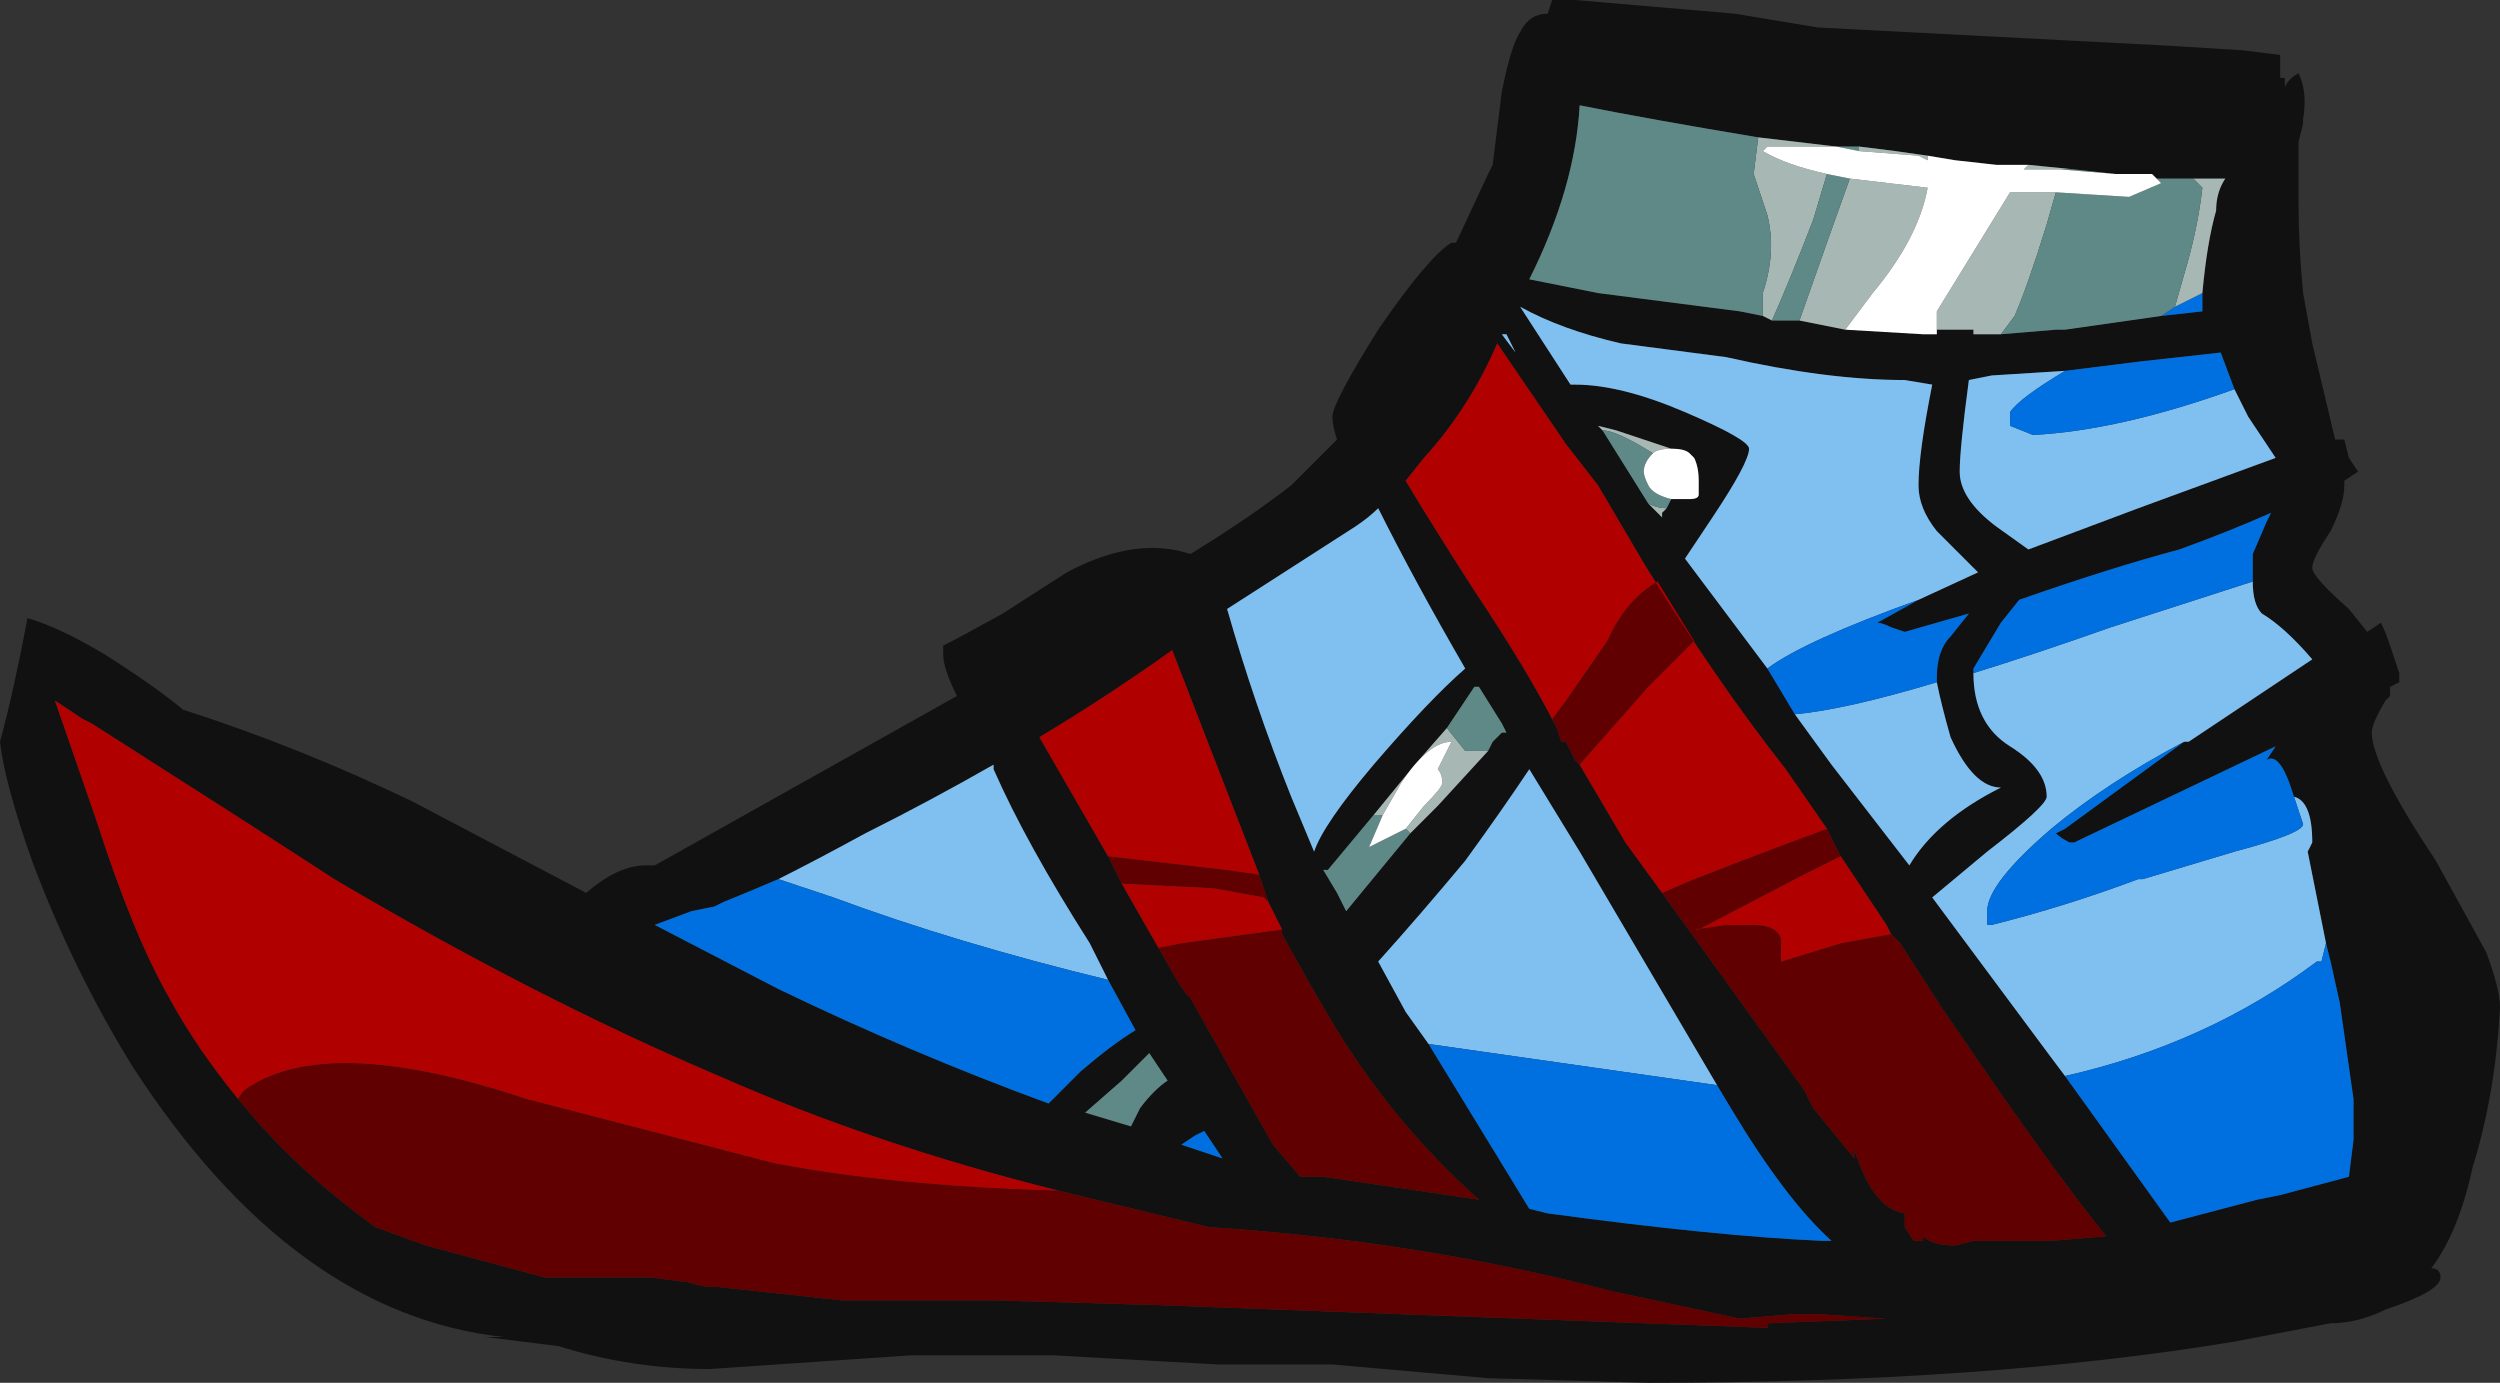 <?xml version="1.0" encoding="UTF-8" standalone="no"?>
<svg xmlns:ffdec="https://www.free-decompiler.com/flash" xmlns:xlink="http://www.w3.org/1999/xlink" ffdec:objectType="shape" height="15.1px" width="27.3px" xmlns="http://www.w3.org/2000/svg">
  <rect width="100%" height="100%" fill="#333333" stroke="none"/>
  <g transform="matrix(1.0, 0.0, 0.0, 1.0, 22.75, 11.35)">
    <path d="M1.75 -10.8 L2.15 -10.75 2.15 -10.5 2.2 -10.5 2.2 -10.4 Q2.25 -10.5 2.35 -10.55 2.45 -10.35 2.4 -10.05 L2.4 -10.0 2.35 -9.8 2.35 -9.15 Q2.35 -8.65 2.4 -8.15 L2.5 -7.6 2.75 -6.55 2.85 -6.55 2.9 -6.35 3.0 -6.2 2.85 -6.1 2.85 -6.05 Q2.85 -5.85 2.7 -5.55 2.5 -5.25 2.5 -5.15 2.5 -5.05 2.9 -4.7 L3.1 -4.45 3.25 -4.55 Q3.3 -4.45 3.35 -4.3 L3.45 -4.0 3.45 -3.9 3.35 -3.85 3.35 -3.75 3.3 -3.7 Q3.15 -3.45 3.15 -3.35 3.15 -3.0 3.85 -1.95 L4.4 -0.95 Q4.55 -0.55 4.55 -0.35 4.5 0.6 4.25 1.4 4.1 2.1 3.8 2.5 3.9 2.5 3.9 2.6 3.9 2.75 3.3 2.95 3.0 3.1 2.7 3.1 L1.65 3.3 Q-1.05 3.75 -4.75 3.75 L-6.5 3.7 -8.2 3.55 -9.45 3.55 -11.25 3.45 Q-11.95 3.45 -12.8 3.45 L-15.0 3.6 Q-15.85 3.6 -16.65 3.35 L-17.45 3.25 -17.25 3.25 Q-19.55 3.0 -21.3 0.3 -21.95 -0.75 -22.4 -1.95 -22.7 -2.8 -22.75 -3.25 -22.6 -3.8 -22.45 -4.6 -22.1 -4.5 -21.6 -4.2 -21.05 -3.85 -20.75 -3.6 -19.5 -3.2 -18.25 -2.6 L-16.35 -1.6 Q-16.0 -1.9 -15.7 -1.9 L-15.6 -1.9 -12.3 -3.75 Q-12.45 -4.05 -12.45 -4.2 -12.45 -4.45 -12.45 -4.3 -12.25 -4.4 -11.8 -4.65 L-11.1 -5.1 Q-10.35 -5.5 -9.75 -5.3 -9.1 -5.7 -8.65 -6.05 L-8.15 -6.55 Q-8.2 -6.7 -8.2 -6.8 -8.2 -6.95 -7.7 -7.75 -7.15 -8.55 -6.9 -8.7 L-6.85 -8.7 -6.5 -9.45 -6.45 -9.55 -6.35 -10.35 Q-6.25 -10.85 -6.15 -11.0 -6.05 -11.2 -5.85 -11.2 L-5.8 -11.35 -5.55 -11.35 -3.8 -11.2 -2.9 -11.05 0.95 -10.85 1.75 -10.8 M0.5 -9.45 L0.35 -9.45 -0.1 -9.5 -0.6 -9.55 -0.95 -9.55 -1.4 -9.6 -1.7 -9.65 -2.05 -9.7 -2.45 -9.75 -2.7 -9.75 -3.55 -9.85 Q-4.75 -10.05 -5.5 -10.2 -5.55 -9.3 -6.05 -8.3 L-5.3 -8.15 -3.75 -7.95 -3.5 -7.9 -3.4 -7.85 -3.1 -7.85 -2.6 -7.75 -1.75 -7.7 -1.6 -7.7 -1.6 -7.75 -1.2 -7.75 -1.2 -7.7 -0.9 -7.7 -0.3 -7.75 -0.2 -7.75 0.85 -7.9 1.3 -7.95 1.3 -8.15 Q1.35 -8.7 1.45 -9.05 1.45 -9.25 1.55 -9.4 L1.2 -9.4 0.8 -9.4 0.75 -9.45 0.5 -9.45 M1.65 -7.1 L1.5 -7.5 0.6 -7.4 -0.2 -7.3 -1.0 -7.25 -1.25 -7.2 Q-1.35 -6.45 -1.35 -6.2 -1.35 -5.9 -0.95 -5.6 L-0.6 -5.35 0.6 -5.8 2.1 -6.35 1.8 -6.8 1.65 -7.1 M1.85 -5.0 L1.85 -5.3 2.0 -5.65 2.05 -5.75 Q1.6 -5.55 1.05 -5.35 0.3 -5.15 -0.7 -4.8 L-0.9 -4.55 -1.2 -4.05 -1.2 -4.0 Q-1.2 -3.45 -0.8 -3.2 -0.4 -2.95 -0.4 -2.65 -0.4 -2.55 -1.05 -2.05 L-1.65 -1.55 -0.35 0.2 -0.2 0.4 0.95 2.0 1.9 1.75 2.15 1.7 2.9 1.5 2.95 1.1 2.95 0.65 2.8 -0.4 2.7 -0.85 2.65 -1.05 2.45 -2.05 2.5 -2.15 Q2.5 -2.6 2.3 -2.65 2.15 -3.15 2.0 -3.05 L2.1 -3.2 -0.1 -2.15 -0.15 -2.15 Q-0.25 -2.2 -0.3 -2.25 L-0.2 -2.3 1.1 -3.25 1.15 -3.25 2.5 -4.15 Q2.2 -4.5 1.95 -4.65 1.85 -4.75 1.85 -5.0 M-11.2 1.65 Q-13.2 1.15 -14.9 0.4 -16.9 -0.45 -19.1 -1.75 -20.1 -2.4 -21.75 -3.45 L-21.85 -3.5 -22.15 -3.7 -21.7 -2.4 Q-21.3 -1.15 -20.9 -0.45 -20.6 0.1 -20.15 0.65 -19.55 1.4 -18.65 2.05 L-18.1 2.25 -16.8 2.6 -15.65 2.6 -15.25 2.65 -15.05 2.7 -14.95 2.7 -13.55 2.85 -11.9 2.85 -10.15 2.9 -3.45 3.15 -3.45 3.1 -2.15 3.05 -2.9 3.0 -3.15 3.0 -3.75 3.05 -5.15 2.75 Q-7.25 2.2 -9.55 2.05 L-11.2 1.65 M-14.25 -1.75 Q-14.6 -1.6 -14.85 -1.5 L-14.95 -1.45 -15.2 -1.4 -15.6 -1.25 -14.25 -0.55 Q-12.8 0.15 -11.3 0.7 L-10.95 0.35 Q-10.6 0.05 -10.35 -0.1 L-10.65 -0.65 -10.85 -1.05 Q-11.55 -2.15 -11.9 -2.95 L-11.9 -3.0 Q-12.6 -2.6 -13.3 -2.25 -13.85 -1.95 -14.25 -1.75 M-1.8 -4.8 L-1.15 -5.1 -1.6 -5.55 Q-1.8 -5.8 -1.8 -6.05 -1.8 -6.4 -1.65 -7.15 L-1.95 -7.2 Q-2.8 -7.2 -3.9 -7.45 L-5.05 -7.6 Q-5.7 -7.75 -6.15 -8.0 L-5.6 -7.15 -5.55 -7.15 Q-5.05 -7.15 -4.35 -6.85 -3.65 -6.55 -3.65 -6.45 -3.65 -6.3 -4.05 -5.7 L-4.35 -5.25 -3.45 -4.05 -3.15 -3.55 -2.75 -3.0 -1.9 -1.9 Q-1.6 -2.4 -0.9 -2.75 -1.2 -2.75 -1.45 -3.3 -1.55 -3.65 -1.6 -3.9 L-1.6 -3.95 Q-1.6 -4.25 -1.45 -4.4 L-1.25 -4.65 -1.95 -4.45 -2.1 -4.5 Q-2.2 -4.55 -2.25 -4.55 L-1.8 -4.8 M-6.35 -7.7 L-6.2 -7.5 -6.3 -7.7 -6.35 -7.7 M-7.95 -5.6 L-9.35 -4.7 Q-9.05 -3.65 -8.65 -2.65 L-8.4 -2.05 Q-8.3 -2.35 -7.75 -3.0 -7.15 -3.7 -6.75 -4.05 -7.3 -5.0 -7.7 -5.8 -7.8 -5.7 -7.95 -5.6 M-6.6 -3.85 L-6.65 -3.85 -6.95 -3.4 -7.3 -3.0 -7.75 -2.45 -8.25 -1.85 -8.3 -1.85 -8.15 -1.6 -8.05 -1.4 -7.35 -2.25 -7.05 -2.55 -6.5 -3.15 -6.45 -3.25 -6.35 -3.35 -6.3 -3.35 -6.35 -3.45 -6.6 -3.85 M-2.8 -2.3 L-3.25 -2.95 Q-4.0 -3.9 -4.8 -5.2 L-5.3 -6.05 -5.65 -6.5 -6.4 -7.6 Q-6.7 -6.9 -7.2 -6.35 L-7.4 -6.1 Q-7.1 -5.6 -6.65 -4.9 -6.05 -4.0 -5.75 -3.4 L-5.7 -3.25 -5.65 -3.25 -5.55 -3.05 -5.5 -3.0 -5.0 -2.15 -4.6 -1.6 -3.05 0.55 -2.95 0.75 -2.5 1.3 -2.5 1.2 Q-2.3 1.85 -1.95 1.9 L-1.95 2.05 -1.85 2.2 -1.75 2.2 -1.75 2.15 Q-1.65 2.25 -1.4 2.25 L-1.2 2.2 -0.35 2.2 0.25 2.15 Q-0.2 1.6 -1.0 0.45 L-1.55 -0.35 -2.0 -1.05 -2.1 -1.15 -2.15 -1.25 -2.65 -2.0 -2.8 -2.3 M-9.0 -1.8 L-9.95 -4.25 Q-10.65 -3.75 -11.4 -3.3 L-10.65 -2.0 -10.5 -1.7 -10.1 -1.0 -9.9 -0.65 -9.8 -0.5 -9.75 -0.45 -8.85 1.15 -8.55 1.5 -8.3 1.5 -6.6 1.75 Q-7.5 0.95 -8.15 -0.1 -8.45 -0.6 -8.75 -1.15 L-8.75 -1.2 -8.9 -1.5 -9.0 -1.8 M-6.2 -3.2 L-6.2 -3.2 M-4.0 0.5 L-5.5 -2.05 -6.05 -2.95 Q-6.35 -2.5 -6.75 -1.95 -7.25 -1.35 -7.7 -0.85 L-7.4 -0.3 -7.15 0.05 -6.05 1.85 -5.85 1.9 Q-4.0 2.15 -2.85 2.2 L-2.75 2.2 Q-3.25 1.75 -3.85 0.75 L-4.0 0.5 M-4.5 -5.9 L-4.3 -5.9 Q-4.2 -5.9 -4.2 -5.95 L-4.2 -6.1 Q-4.2 -6.25 -4.25 -6.35 L-4.3 -6.4 Q-4.35 -6.45 -4.5 -6.45 L-5.1 -6.65 -5.3 -6.7 -5.25 -6.65 -4.75 -5.85 -4.6 -5.7 -4.6 -5.75 -4.55 -5.8 -4.5 -5.9 M-9.4 1.3 L-9.6 1.0 -9.7 1.05 -9.85 1.15 -9.4 1.3 M-10.5 0.45 L-10.9 0.8 -10.4 0.95 -10.3 0.75 Q-10.15 0.55 -10.0 0.45 L-10.2 0.15 -10.5 0.45" fill="#111111" fill-rule="evenodd" stroke="none"/>
    <path d="M1.65 -7.1 L1.8 -6.8 2.1 -6.35 0.6 -5.8 -0.6 -5.35 -0.95 -5.6 Q-1.35 -5.9 -1.35 -6.2 -1.35 -6.45 -1.25 -7.2 L-1.0 -7.25 -0.2 -7.3 Q-0.7 -7.0 -0.8 -6.85 L-0.8 -6.7 -0.55 -6.6 Q0.4 -6.65 1.65 -7.1 M1.85 -5.0 Q1.85 -4.75 1.95 -4.65 2.2 -4.5 2.5 -4.15 L1.15 -3.25 1.1 -3.25 Q0.25 -2.8 -0.35 -2.3 -1.05 -1.7 -1.05 -1.4 L-1.05 -1.25 -1.0 -1.25 Q-0.2 -1.45 0.6 -1.75 L0.65 -1.75 1.65 -2.05 Q2.4 -2.25 2.4 -2.35 L2.3 -2.65 Q2.5 -2.6 2.5 -2.15 L2.45 -2.05 2.65 -1.05 2.6 -0.85 2.55 -0.85 Q1.35 0.05 -0.2 0.4 L-0.35 0.2 -1.65 -1.55 -1.05 -2.05 Q-0.4 -2.55 -0.4 -2.65 -0.4 -2.95 -0.8 -3.2 -1.2 -3.45 -1.2 -4.0 -0.55 -4.2 0.3 -4.5 L1.85 -5.0 M-14.25 -1.75 Q-13.85 -1.95 -13.3 -2.25 -12.6 -2.6 -11.9 -3.0 L-11.9 -2.95 Q-11.55 -2.15 -10.85 -1.05 L-10.65 -0.65 Q-12.3 -1.05 -13.65 -1.55 L-14.25 -1.75 M-3.45 -4.05 L-4.35 -5.25 -4.05 -5.7 Q-3.65 -6.3 -3.65 -6.45 -3.65 -6.55 -4.35 -6.85 -5.05 -7.15 -5.55 -7.15 L-5.6 -7.15 -6.15 -8.0 Q-5.7 -7.75 -5.05 -7.6 L-3.9 -7.45 Q-2.8 -7.2 -1.95 -7.2 L-1.65 -7.15 Q-1.8 -6.4 -1.8 -6.05 -1.8 -5.8 -1.6 -5.55 L-1.15 -5.1 -1.8 -4.8 Q-3.05 -4.35 -3.45 -4.05 M-1.6 -3.9 Q-1.55 -3.65 -1.45 -3.3 -1.2 -2.75 -0.9 -2.75 -1.6 -2.4 -1.9 -1.9 L-2.75 -3.0 -3.15 -3.55 Q-2.6 -3.6 -1.6 -3.9 M-7.95 -5.6 Q-7.8 -5.7 -7.7 -5.8 -7.3 -5.0 -6.75 -4.05 -7.15 -3.7 -7.75 -3.0 -8.3 -2.35 -8.4 -2.05 L-8.65 -2.65 Q-9.05 -3.65 -9.35 -4.7 L-7.95 -5.6 M-6.35 -7.7 L-6.3 -7.7 -6.2 -7.5 -6.35 -7.7 M-6.2 -3.2 L-6.2 -3.2 M-7.15 0.05 L-7.4 -0.3 -7.7 -0.85 Q-7.25 -1.35 -6.75 -1.95 -6.35 -2.5 -6.05 -2.95 L-5.5 -2.05 -4.0 0.5 -7.15 0.05" fill="#80c0f0" fill-rule="evenodd" stroke="none"/>
    <path d="M1.3 -8.15 L1.3 -7.95 0.85 -7.9 1.0 -8.0 1.3 -8.15 M-0.2 -7.3 L0.6 -7.4 1.5 -7.5 1.65 -7.1 Q0.4 -6.65 -0.55 -6.6 L-0.8 -6.7 -0.8 -6.85 Q-0.7 -7.0 -0.2 -7.3 M-1.2 -4.0 L-1.2 -4.05 -0.9 -4.55 -0.7 -4.8 Q0.3 -5.15 1.05 -5.35 1.6 -5.55 2.05 -5.75 L2.0 -5.65 1.85 -5.3 1.85 -5.0 0.3 -4.5 Q-0.55 -4.2 -1.2 -4.0 M1.1 -3.25 L-0.2 -2.3 -0.3 -2.25 Q-0.25 -2.2 -0.15 -2.15 L-0.1 -2.15 2.1 -3.2 2.0 -3.05 Q2.15 -3.15 2.3 -2.65 L2.4 -2.35 Q2.4 -2.25 1.65 -2.05 L0.65 -1.75 0.6 -1.75 Q-0.2 -1.45 -1.0 -1.25 L-1.05 -1.25 -1.05 -1.4 Q-1.05 -1.7 -0.35 -2.3 0.25 -2.8 1.1 -3.25 M2.65 -1.05 L2.7 -0.85 2.8 -0.4 2.95 0.65 2.95 1.1 2.9 1.5 2.15 1.7 1.9 1.75 0.95 2.0 -0.2 0.4 Q1.35 0.05 2.55 -0.85 L2.6 -0.85 2.65 -1.05 M-10.65 -0.65 L-10.35 -0.1 Q-10.6 0.05 -10.95 0.35 L-11.3 0.7 Q-12.8 0.15 -14.25 -0.55 L-15.6 -1.25 -15.2 -1.4 -14.95 -1.45 -14.85 -1.5 Q-14.6 -1.6 -14.25 -1.75 L-13.65 -1.55 Q-12.3 -1.05 -10.65 -0.65 M-3.45 -4.05 Q-3.05 -4.35 -1.8 -4.8 L-2.25 -4.55 Q-2.2 -4.55 -2.1 -4.5 L-1.95 -4.45 -1.25 -4.65 -1.45 -4.4 Q-1.6 -4.25 -1.6 -3.95 L-1.6 -3.9 Q-2.6 -3.6 -3.15 -3.55 L-3.45 -4.05 M-7.15 0.05 L-4.0 0.5 -3.85 0.75 Q-3.25 1.75 -2.75 2.2 L-2.85 2.2 Q-4.0 2.15 -5.85 1.9 L-6.05 1.85 -7.15 0.05 M-9.4 1.3 L-9.85 1.15 -9.7 1.05 -9.6 1.0 -9.4 1.3" fill="#0070e0" fill-rule="evenodd" stroke="none"/>
    <path d="M-20.15 0.65 Q-20.1 0.55 -20.0 0.5 -19.1 -0.05 -17.0 0.65 L-14.3 1.35 Q-13.0 1.6 -11.2 1.65 L-9.55 2.05 Q-7.25 2.2 -5.15 2.75 L-3.75 3.05 -3.15 3.0 -2.9 3.0 -2.15 3.05 -3.45 3.1 -3.45 3.15 -10.15 2.9 -11.9 2.85 -13.55 2.85 -14.95 2.7 -15.05 2.7 -15.25 2.65 -15.65 2.6 -16.8 2.6 -18.1 2.25 -18.65 2.05 Q-19.55 1.4 -20.15 0.65 M-5.75 -3.4 L-5.8 -3.5 -5.65 -3.7 -5.2 -4.35 Q-5.0 -4.8 -4.65 -5.0 L-4.25 -4.35 -4.75 -3.85 -5.5 -3.0 -5.55 -3.05 -5.65 -3.25 -5.7 -3.25 -5.75 -3.4 M-4.6 -1.6 L-4.25 -1.75 Q-3.35 -2.1 -2.8 -2.3 L-2.65 -2.0 -3.05 -1.8 -4.2 -1.2 -4.25 -1.2 -3.9 -1.25 -3.6 -1.25 Q-3.35 -1.25 -3.3 -1.1 -3.3 -0.95 -3.3 -0.85 L-2.65 -1.05 -2.1 -1.15 -2.0 -1.05 -1.55 -0.35 -1.0 0.45 Q-0.2 1.6 0.25 2.15 L-0.35 2.2 -1.2 2.2 -1.4 2.25 Q-1.65 2.25 -1.75 2.15 L-1.75 2.2 -1.85 2.2 -1.95 2.05 -1.95 1.9 Q-2.3 1.85 -2.5 1.2 L-2.5 1.3 -2.95 0.75 -3.05 0.55 -4.6 -1.6 M-10.65 -2.0 L-9.35 -1.85 -9.0 -1.8 -8.9 -1.5 -8.95 -1.55 -9.5 -1.65 -10.5 -1.7 -10.65 -2.0 M-8.75 -1.2 L-8.75 -1.15 Q-8.45 -0.6 -8.15 -0.1 -7.5 0.95 -6.6 1.75 L-8.3 1.5 -8.55 1.5 -8.85 1.15 -9.75 -0.45 -9.8 -0.5 -9.9 -0.65 -10.1 -1.0 -9.85 -1.05 -8.75 -1.2" fill="#600000" fill-rule="evenodd" stroke="none"/>
    <path d="M-20.15 0.65 Q-20.6 0.1 -20.9 -0.45 -21.3 -1.15 -21.7 -2.4 L-22.15 -3.7 -21.85 -3.5 -21.75 -3.45 Q-20.1 -2.4 -19.1 -1.75 -16.9 -0.45 -14.9 0.4 -13.2 1.15 -11.2 1.65 -13.0 1.6 -14.3 1.35 L-17.0 0.65 Q-19.1 -0.05 -20.0 0.5 -20.1 0.55 -20.15 0.65 M-5.75 -3.4 Q-6.05 -4.0 -6.65 -4.9 -7.1 -5.6 -7.4 -6.1 L-7.2 -6.35 Q-6.7 -6.9 -6.4 -7.6 L-5.65 -6.5 -5.3 -6.05 -4.8 -5.2 Q-4.0 -3.9 -3.25 -2.95 L-2.8 -2.3 Q-3.35 -2.1 -4.25 -1.75 L-4.6 -1.6 -5.0 -2.15 -5.5 -3.0 -4.75 -3.85 -4.25 -4.35 -4.65 -5.0 Q-5.0 -4.8 -5.2 -4.35 L-5.65 -3.7 -5.8 -3.5 -5.75 -3.4 M-2.65 -2.0 L-2.15 -1.25 -2.1 -1.15 -2.65 -1.05 -3.3 -0.85 Q-3.3 -0.95 -3.3 -1.1 -3.35 -1.25 -3.6 -1.25 L-3.9 -1.25 -4.25 -1.2 -4.2 -1.2 -3.05 -1.8 -2.65 -2.0 M-9.0 -1.8 L-9.35 -1.85 -10.65 -2.0 -11.4 -3.3 Q-10.65 -3.75 -9.95 -4.25 L-9.0 -1.8 M-10.5 -1.7 L-9.5 -1.65 -8.95 -1.55 -8.9 -1.5 -8.75 -1.2 -9.85 -1.05 -10.1 -1.0 -10.5 -1.7" fill="#b00000" fill-rule="evenodd" stroke="none"/>
    <path d="M-0.25 -9.5 L-0.65 -9.5 -0.6 -9.55 -0.1 -9.5 -0.25 -9.5 M-1.7 -9.65 L-1.7 -9.6 -1.8 -9.65 -2.45 -9.7 -2.45 -9.75 -2.05 -9.7 -1.7 -9.65 M-2.7 -9.75 L-3.45 -9.75 -3.5 -9.7 Q-3.25 -9.55 -2.8 -9.45 L-2.95 -8.95 Q-3.2 -8.3 -3.4 -7.85 L-3.5 -7.9 -3.5 -8.15 Q-3.35 -8.6 -3.45 -9.0 L-3.6 -9.45 -3.55 -9.85 -2.7 -9.75 M-2.55 -9.4 L-1.7 -9.3 Q-1.8 -8.75 -2.3 -8.15 L-2.6 -7.75 -3.1 -7.85 -2.8 -8.7 -2.55 -9.4 M-1.6 -7.75 L-1.6 -7.95 -0.8 -9.25 -0.3 -9.25 -0.4 -8.9 Q-0.6 -8.25 -0.75 -7.9 L-0.9 -7.7 -1.2 -7.7 -1.2 -7.75 -1.6 -7.75 M1.0 -8.0 L1.1 -8.35 Q1.25 -8.85 1.3 -9.3 L1.2 -9.4 1.55 -9.4 Q1.45 -9.25 1.45 -9.05 1.35 -8.7 1.3 -8.15 L1.0 -8.0 M-6.6 -3.85 L-6.65 -3.85 -6.6 -3.85 M-6.95 -3.4 L-6.75 -3.15 -6.5 -3.15 -7.05 -2.55 -7.35 -2.25 -7.4 -2.3 -7.2 -2.55 Q-7.0 -2.75 -7.0 -2.8 -7.0 -2.9 -7.05 -2.95 L-6.9 -3.25 Q-7.15 -3.25 -7.45 -2.8 L-7.65 -2.45 -7.75 -2.45 -7.3 -3.0 -6.95 -3.4 M-4.55 -5.8 L-4.6 -5.75 -4.6 -5.7 -4.75 -5.85 Q-4.65 -5.8 -4.55 -5.8 M-5.25 -6.65 L-5.3 -6.7 -5.1 -6.65 -4.5 -6.45 Q-4.65 -6.45 -4.7 -6.4 -5.1 -6.65 -5.25 -6.65 M-4.3 -6.4 L-4.25 -6.35 -4.3 -6.4" fill="#a7b7b4" fill-rule="evenodd" stroke="none"/>
    <path d="M0.5 -9.45 L0.35 -9.45 0.5 -9.45 M0.35 -9.45 L-0.25 -9.5 -0.1 -9.5 0.35 -9.45 M-2.45 -9.7 L-2.7 -9.75 -2.45 -9.75 -2.45 -9.7 M-2.8 -9.45 L-2.55 -9.4 -2.8 -8.7 -3.1 -7.85 -3.4 -7.85 Q-3.2 -8.3 -2.95 -8.95 L-2.8 -9.45 M-0.3 -9.25 L0.5 -9.2 0.85 -9.35 0.8 -9.4 1.2 -9.4 1.3 -9.3 Q1.25 -8.85 1.1 -8.35 L1.0 -8.0 0.85 -7.9 -0.2 -7.75 -0.3 -7.75 -0.9 -7.7 -0.75 -7.9 Q-0.6 -8.25 -0.4 -8.9 L-0.3 -9.25 M-3.55 -9.85 L-3.6 -9.45 -3.45 -9.0 Q-3.35 -8.6 -3.5 -8.15 L-3.5 -7.9 -3.75 -7.95 -5.3 -8.15 -6.05 -8.3 Q-5.55 -9.3 -5.5 -10.2 -4.75 -10.05 -3.55 -9.85 M-6.65 -3.85 L-6.6 -3.85 -6.35 -3.45 -6.3 -3.35 -6.35 -3.35 -6.45 -3.25 -6.5 -3.15 -6.75 -3.15 -6.95 -3.4 -6.65 -3.85 M-7.65 -2.45 L-7.8 -2.1 Q-7.6 -2.2 -7.4 -2.3 L-7.35 -2.25 -8.05 -1.4 -8.15 -1.6 -8.3 -1.85 -8.25 -1.85 -7.75 -2.45 -7.65 -2.45 M-4.5 -5.9 L-4.55 -5.8 Q-4.65 -5.8 -4.75 -5.85 L-5.25 -6.65 Q-5.1 -6.65 -4.7 -6.4 -4.8 -6.3 -4.8 -6.2 -4.8 -6.15 -4.75 -6.05 -4.7 -5.95 -4.5 -5.9 M-10.5 0.45 L-10.2 0.15 -10.0 0.45 Q-10.15 0.55 -10.3 0.75 L-10.4 0.95 -10.9 0.8 -10.5 0.45" fill="#5f8987" fill-rule="evenodd" stroke="none"/>
    <path d="M0.35 -9.45 L0.5 -9.45 0.75 -9.45 0.8 -9.4 0.85 -9.35 0.5 -9.2 -0.3 -9.25 -0.8 -9.25 -1.6 -7.95 -1.6 -7.75 -1.6 -7.7 -1.75 -7.7 -2.6 -7.75 -2.3 -8.15 Q-1.8 -8.75 -1.7 -9.3 L-2.55 -9.4 -2.8 -9.45 Q-3.25 -9.55 -3.5 -9.7 L-3.45 -9.75 -2.7 -9.75 -2.45 -9.7 -1.8 -9.65 -1.7 -9.6 -1.7 -9.65 -1.4 -9.6 -0.95 -9.55 -0.6 -9.55 -0.65 -9.5 -0.25 -9.5 0.35 -9.45 M-7.65 -2.45 L-7.45 -2.8 Q-7.15 -3.25 -6.9 -3.25 L-7.05 -2.95 Q-7.0 -2.9 -7.0 -2.8 -7.0 -2.75 -7.2 -2.55 L-7.4 -2.3 Q-7.6 -2.2 -7.8 -2.1 L-7.65 -2.45 M-4.25 -6.35 Q-4.2 -6.25 -4.2 -6.1 L-4.2 -5.95 Q-4.2 -5.9 -4.3 -5.9 L-4.5 -5.9 Q-4.7 -5.95 -4.75 -6.05 -4.8 -6.15 -4.8 -6.2 -4.8 -6.3 -4.7 -6.4 -4.65 -6.45 -4.5 -6.45 -4.35 -6.45 -4.3 -6.4 L-4.25 -6.35" fill="#ffffff" fill-rule="evenodd" stroke="none"/>
  </g>
</svg>
